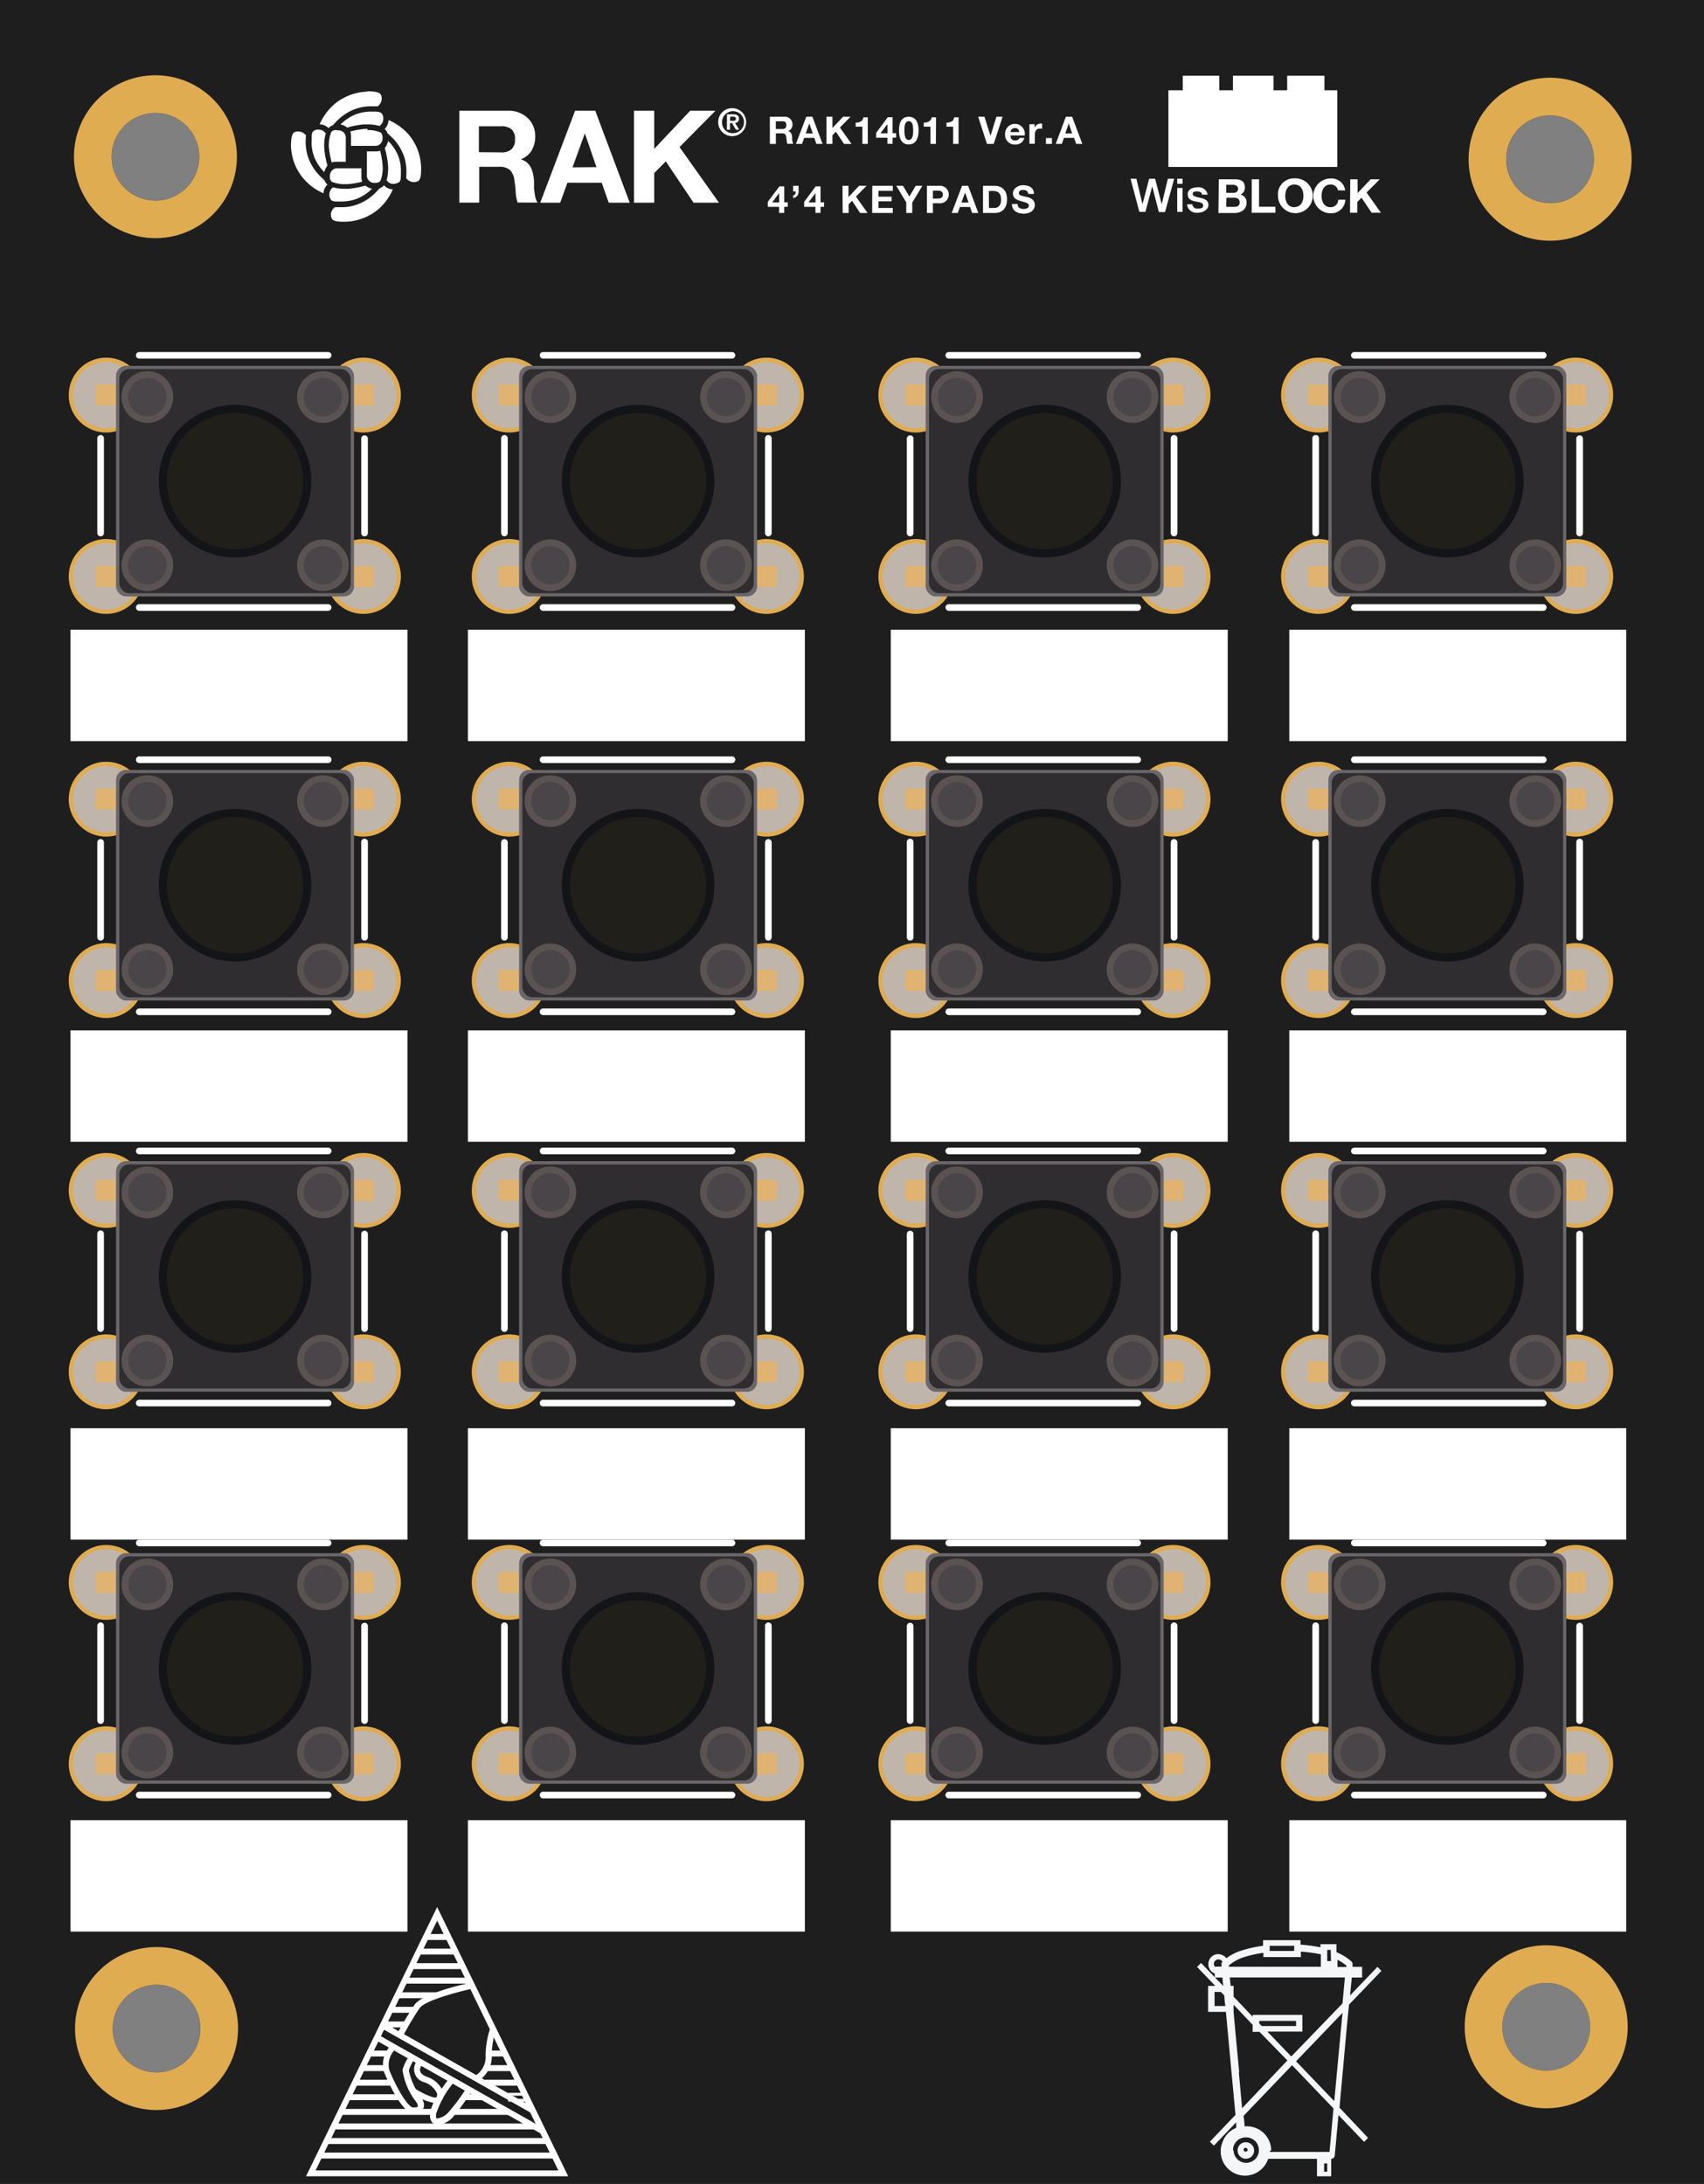 <svg xmlns="http://www.w3.org/2000/svg" viewBox="0 0 427.53 548.07"><rect x="0" y="0" width="427.53" height="548.07" fill="#808080" stroke="none"/><defs><style>.cls-1{fill:#1e1e1e;}.cls-2{fill:#e0ac52;}.cls-3{fill:#f5f6f7;}.cls-4{fill:#fff;}.cls-5{fill:#c0b5ab;}.cls-6{fill:#e0b372;}.cls-7{fill:#6a6669;}.cls-8{fill:#2f2d2f;}.cls-9{fill:#5b5352;}.cls-10{fill:#494548;}.cls-11{fill:#121417;}.cls-12{fill:#211f1a;}</style></defs><g id="Layer_2" data-name="Layer 2"><g id="RAK14011"><path class="cls-1" d="M0,0V548.07H427.53V0ZM39.28,520.09a11,11,0,1,1,11-11A11,11,0,0,1,39.28,520.09ZM39,50.34a11,11,0,1,1,11-11A11,11,0,0,1,39,50.34Zm348.94,469.3a11,11,0,1,1,11-11A11,11,0,0,1,387.94,519.64Zm1-468.68a11,11,0,1,1,11-11A11,11,0,0,1,388.92,51Z"/><path class="cls-2" d="M39.28,488.63a20.45,20.45,0,1,0,20.45,20.45A20.45,20.45,0,0,0,39.28,488.63Zm0,31.46a11,11,0,1,1,11-11A11,11,0,0,1,39.28,520.09Z"/><path class="cls-2" d="M39,18.89A20.44,20.44,0,1,0,59.44,39.33,20.44,20.44,0,0,0,39,18.89Zm0,31.45a11,11,0,1,1,11-11A11,11,0,0,1,39,50.34Z"/><path class="cls-2" d="M387.94,488.19a20.45,20.45,0,1,0,20.45,20.45A20.44,20.44,0,0,0,387.94,488.19Zm0,31.45a11,11,0,1,1,11-11A11,11,0,0,1,387.94,519.64Z"/><path class="cls-2" d="M388.92,19.51A20.45,20.45,0,1,0,409.37,40,20.44,20.44,0,0,0,388.92,19.51Zm0,31.45a11,11,0,1,1,11-11A11,11,0,0,1,388.92,51Z"/><g id="dispose-properly"><g id="Layer_2-2" data-name="Layer 2-2"><g id="Layer_1-2" data-name="Layer 1-2"><path class="cls-3" d="M312.37,537.61a2.08,2.08,0,1,0,2.27,2.39,2.41,2.41,0,0,0,0-.38v-.21a2.11,2.11,0,0,0-2.27-1.8m.19,2.39a.48.48,0,0,1-.07-1h0a.49.49,0,0,1,.4.21.46.46,0,0,1,0,.67.45.45,0,0,1-.28,0"/><path class="cls-3" d="M304.9,498.37h-1.79v6.53h4.47q.72,7.64,1.41,15.29c.34,3.47.65,7,1,10.55l-6.43,6.73,1,1,5.6-5.86V534a6,6,0,0,0-3.4,3.49,6.1,6.1,0,0,0,11.22,4.8,5.38,5.38,0,0,0,.2-.51h12.25v4.38H334v-4.38a.89.89,0,0,0,.88-.79l.94-10.2,6.43,6.73,1-1-7.17-7.58q.38-4.38.79-8.69c.52-5.72,1-11.46,1.6-17.18l8.13-8.47-1-1-6.87,7.17.43-4.49h2.59v-2.68h-2.4v-.6a.8.8,0,0,0-.24-.7,12.85,12.85,0,0,0-3.8-2.39v-2h-4v.79a40,40,0,0,0-5-.67v-1.12h-9.41v1.41a30.24,30.24,0,0,0-6.22,1.46,13.71,13.71,0,0,0-3,1.65,2.44,2.44,0,0,0-1.14-.84,2.41,2.41,0,0,0-3.14,1.27,1.46,1.46,0,0,0-.07.19,2.51,2.51,0,0,0,1.46,3.23v1h1.94c0,.72.12,1.41.19,2.13h0l-2.06-2.13-3.52-3.66-1,1Zm.81-6.63a1.12,1.12,0,0,1,1,.53.91.91,0,0,0-.24.67v.6h-1.67a1.19,1.19,0,0,1-.24-.67,1.12,1.12,0,0,1,1.12-1.13h0m19-2.13h-6.12v-1.29h6.19Zm9.26,2.54H333v-2.8h.88Zm3.85,1.15a.91.91,0,0,1,0,.33h-2.22v-1.82a12,12,0,0,1,2.25,1.49m-2.39,26.82c-.22,2.39-.44,4.79-.67,7.18l-9.58-10,11.66-12.16q-.72,7.51-1.41,15m-3.21,22.78H333V545h-.79Zm-13.28-3.23h0a6.1,6.1,0,0,0-6.1-6.08h-.58A22.5,22.5,0,0,0,312,531l12.18-12.71,10.39,10.84c-.34,3.64-.65,7.18-1,10.91H318.64a2.41,2.41,0,0,0,0-.38m-9.29,0a3.21,3.21,0,0,1,3-3.26h.31a3.16,3.16,0,0,1,3.18,3.14v0a2.81,2.81,0,0,1,0,.41,3.18,3.18,0,0,1-6.34-.41M310.91,520q-.72-7.53-1.41-15.12h0v-1.79l4.78,5.05v1.77H316l7,7.17-11.36,12c-.27-3-.55-6.05-.82-9.05m5.12-12.25v-.62h9.24v1.29h-8.61Zm-7.17-9.4-.22-2.13h28.88c-.19,2.18-.41,4.35-.6,6.53l-12.85,13.31-6-6.25h8.78v-4.19H314.28v.46l-4.78-5.05v-2.68h-.72m-.48-4.79a1.82,1.82,0,0,0,0-.33,12.21,12.21,0,0,1,3.06-1.84,28,28,0,0,1,5.62-1.34v1.07h9.41v-1.38a38.29,38.29,0,0,1,5,.69v3.11H308.25m-1.91,6.34.83.86a24,24,0,0,0,.27,2.66h-2.71v-3.54Z"/></g></g></g><path class="cls-4" d="M109.68,482l30.4,62.69H79.18Zm0-3.41-32.9,67.57h65.78Z"/><rect class="cls-4" x="114.1" y="497.33" width="1.49" height="43.3" transform="translate(-393.35 363.21) rotate(-60.48)"/><rect class="cls-4" x="114.64" y="499.13" width="1.49" height="47.89" transform="translate(-396.64 365.76) rotate(-60.48)"/><path class="cls-4" d="M101,511.07l-1.33-.7a84.3,84.3,0,0,1,4.37-7.3c2-2.83,13-5.33,14.27-5.49l.32,1.46c-4.51,1-12.11,3.12-13.34,4.91a71.74,71.74,0,0,0-4.23,7.12"/><path class="cls-4" d="M119.92,522.27l-.74-1.31a5.53,5.53,0,0,0,2.66-5.07A21.79,21.79,0,0,1,123,509l1.44.48a19.16,19.16,0,0,0-1.06,6.27,7.05,7.05,0,0,1-3.52,6.51"/><path class="cls-4" d="M104,530.24h-.56c-3.12-.4-7.06-10.16-7.09-10.27a6.76,6.76,0,0,1,1.92-6.85l1,1.09a5.35,5.35,0,0,0-1.57,5.34c1.7,4.26,4.58,9.17,5.89,9.33.69,0,1.09,0,1.2-.21s0-.78-.61-1.5a16.84,16.84,0,0,1-3.2-7.73,13.46,13.46,0,0,1,1.78-3.63l1.28.78a12.53,12.53,0,0,0-1.46,3,16.93,16.93,0,0,0,2.85,6.45c1.28,1.6,1,2.67.74,3.15a2.25,2.25,0,0,1-2.13,1"/><path class="cls-4" d="M109.82,533.23a2,2,0,0,1-.91-.22c-.56-.29-1.15-1-1-2.66.4-3.36,4.75-8.67,4.93-8.91l1.15,1a23.5,23.5,0,0,0-4.59,8.13c0,.67,0,1,.16,1.1a4.91,4.91,0,0,0,2.67-1.26,46.87,46.87,0,0,0,4.8-6.4l1.25.8a47.87,47.87,0,0,1-4.9,6.78,6.25,6.25,0,0,1-3.52,1.68"/><path class="cls-4" d="M109.34,527.84a16.56,16.56,0,0,1-6.16-2.48l.8-1.28c2.42,1.49,5.09,2.67,5.6,2.21a1.39,1.39,0,0,0,0-1.06,5.35,5.35,0,0,0-3.12-2.67A3.36,3.36,0,0,1,104.8,517l1.26.8c-.4.64-.83,1.38-.62,2s.7,1,1.63,1.38a6.6,6.6,0,0,1,4.05,3.6,2.67,2.67,0,0,1-.29,2.3,1.51,1.51,0,0,1-1,.69h-.53"/><rect class="cls-4" x="106.83" y="485.36" width="6" height="1.49"/><rect class="cls-4" x="105.04" y="489.02" width="9.25" height="1.49"/><rect class="cls-4" x="103.26" y="492.67" width="12.83" height="1.49"/><rect class="cls-4" x="101.5" y="496.32" width="16.37" height="1.49"/><rect class="cls-4" x="100.01" y="499.98" width="9.71" height="1.49"/><rect class="cls-4" x="97.93" y="503.63" width="6.11" height="1.49"/><rect class="cls-4" x="96.49" y="507.31" width="5.17" height="1.49"/><rect class="cls-4" x="92.59" y="514.61" width="4.85" height="1.49"/><rect class="cls-4" x="122.88" y="514.61" width="3.89" height="1.49"/><rect class="cls-4" x="90.81" y="518.27" width="6.19" height="1.49"/><rect class="cls-4" x="122.22" y="518.27" width="6.19" height="1.49"/><rect class="cls-4" x="89.37" y="521.92" width="8.96" height="1.49"/><rect class="cls-4" x="121.42" y="521.92" width="8.91" height="1.49"/><rect class="cls-4" x="87.23" y="525.57" width="13.15" height="1.49"/><rect class="cls-4" x="116.51" y="525.57" width="4.69" height="1.49"/><path class="cls-4" d="M132.23,527.43h-4.72v-2.21h4.72Zm-4-.72h3.28v-.78h-3.28Z"/><rect class="cls-4" x="85.47" y="529.25" width="23.2" height="1.49"/><rect class="cls-4" x="113.79" y="529.25" width="14.11" height="1.49"/><rect class="cls-4" x="84.27" y="532.91" width="49.65" height="1.49"/><rect class="cls-4" x="81.9" y="536.56" width="55.52" height="1.49"/><rect class="cls-4" x="79.98" y="540.21" width="59.2" height="1.49"/><path class="cls-4" d="M127.53,27.79a7,7,0,0,1,2.79.51,6.16,6.16,0,0,1,2.13,1.38,5.77,5.77,0,0,1,1.36,2,6.34,6.34,0,0,1,.48,2.51,7.07,7.07,0,0,1-.88,3.54A5.33,5.33,0,0,1,130.62,40h0a3.63,3.63,0,0,1,1.56.77,4.35,4.35,0,0,1,1,1.26,5.79,5.79,0,0,1,.55,1.61,12.67,12.67,0,0,1,.26,1.73v1.31a6.33,6.33,0,0,0,.12,1.5,10.39,10.39,0,0,0,.25,1.48,3.32,3.32,0,0,0,.53,1.18h-5a9.32,9.32,0,0,1-.5-2.51,20.62,20.62,0,0,0-.31-2.89A4.56,4.56,0,0,0,128,42.71a4,4,0,0,0-2.76-.86h-5v9h-5V27.79ZM125.7,38.24a3.79,3.79,0,0,0,2.64-.78,3.33,3.33,0,0,0,.88-2.51,3.22,3.22,0,0,0-.88-2.51,3.9,3.9,0,0,0-2.64-.75h-5.55v6.5Z"/><path class="cls-4" d="M149.35,27.79,158,50.87h-5.27l-1.76-5h-8.61l-1.81,5h-5l8.74-23.08Zm.3,14.16-2.91-8.48h0L143.65,42Z"/><polygon class="cls-4" points="164.14 27.79 164.14 37.36 173.16 27.79 179.51 27.79 170.49 36.91 180.39 50.87 174.01 50.87 167.05 40.5 164.14 43.44 164.14 50.87 159.07 50.87 159.07 27.79 164.14 27.79"/><path class="cls-4" d="M92.18,32.64a8.35,8.35,0,0,1,3.21.55h0s.71.33.58,1.66a1.8,1.8,0,0,1-1.85,1.76H88.06V34.1A3.46,3.46,0,0,0,87.89,33a20.47,20.47,0,0,1,3.74-.65h.55"/><path class="cls-4" d="M92.86,28h1.2c.68,0,1.56.13,1.84.65a2.25,2.25,0,0,1,.22,1.61,1.9,1.9,0,0,1-.52,1,3.06,3.06,0,0,1-.36.36,10.72,10.72,0,0,0-3-.41h-.88a22,22,0,0,0-4.25.81,3.88,3.88,0,0,0-1.1-.63l-.55-.18a11.51,11.51,0,0,1,3.79-2.51,11,11,0,0,1,3.59-.7"/><path class="cls-4" d="M92.11,22.9h.47c2.79.15,3.17.52,3.19,2a2.51,2.51,0,0,1-1,1.78H93.13a11.34,11.34,0,0,0-3.28.45,12.26,12.26,0,0,0-4.57,2.51,18.47,18.47,0,0,0-1.76,1.78,2.42,2.42,0,0,0-.86.51l-.22.22a3.88,3.88,0,0,0-1-.68,3.15,3.15,0,0,0-1.25-.27,14.16,14.16,0,0,1,3.64-5A13.54,13.54,0,0,1,92.11,23h0"/><path class="cls-4" d="M95.37,37.81A20.94,20.94,0,0,1,96,41.58a8.66,8.66,0,0,1-.53,3.74h0s-.27.58-1.33.58h-.32A1.85,1.85,0,0,1,92.05,44v0h0V38h2.38a3.73,3.73,0,0,0,1-.18"/><path class="cls-4" d="M97.43,35.4a11.88,11.88,0,0,1,2.51,3.79,10.59,10.59,0,0,1,.63,4.32V44c0,.68,0,1.56-.63,1.83a2.64,2.64,0,0,1-1.06.3,2.53,2.53,0,0,1-.55,0,2.15,2.15,0,0,1-1-.52L97,45.24a11.68,11.68,0,0,0,.35-3.86,21.69,21.69,0,0,0-.81-4.22,3.93,3.93,0,0,0,.63-1.11,2.7,2.7,0,0,0,.18-.57"/><path class="cls-4" d="M97.55,30.15a14.41,14.41,0,0,1,5,3.64,13.34,13.34,0,0,1,3.11,8.72c0,2.78-.53,3.16-2,3.19a2.52,2.52,0,0,1-1.76-1,14.19,14.19,0,0,0-.35-4.9,12.56,12.56,0,0,0-2.51-4.59,24.5,24.5,0,0,0-1.79-1.74,2.61,2.61,0,0,0-.5-.85,1,1,0,0,0-.25-.25,3.17,3.17,0,0,0,.7-1,3.45,3.45,0,0,0,.28-1.23"/><path class="cls-4" d="M90.67,42v2.52a4.05,4.05,0,0,0,.21,1.08,21,21,0,0,1-3.77.62h-.53a8.38,8.38,0,0,1-3.24-.55h0s-.7-.35-.57-1.66a1.86,1.86,0,0,1,1.9-1.78h6"/><path class="cls-4" d="M91.65,46.55a4.43,4.43,0,0,0,1.11.65l.58.18a12,12,0,0,1-3.82,2.51,11.31,11.31,0,0,1-3.59.68H84.72c-.67,0-1.53,0-1.8-.63a2.21,2.21,0,0,1-.23-1.61,2.36,2.36,0,0,1,.5-1l.38-.32a10.75,10.75,0,0,0,3,.37h.88a22.34,22.34,0,0,0,4.21-.8"/><path class="cls-4" d="M96.37,46.52a2.88,2.88,0,0,0,2.19,1,14,14,0,0,1-3.64,5,13.52,13.52,0,0,1-8.24,3.13h-.45c-2.81,0-3.19-.52-3.21-1.95a2.51,2.51,0,0,1,1-1.71h1.58a11.1,11.1,0,0,0,3.29-.43,12.54,12.54,0,0,0,4.6-2.51c.75-.68,1.48-1.48,1.75-1.78a3.87,3.87,0,0,0,.86-.5l.22-.26"/><path class="cls-4" d="M84.62,32.71H85a1.84,1.84,0,0,1,1.76,1.89v6H84.22a4.11,4.11,0,0,0-1,.17A23.86,23.86,0,0,1,82.51,37a9.16,9.16,0,0,1,.56-3.77h0s.25-.6,1.3-.6"/><path class="cls-4" d="M79.83,32.56h.55a2.12,2.12,0,0,1,1,.51l.36.37a11.75,11.75,0,0,0-.38,3.87,22.5,22.5,0,0,0,.8,4.24,4.68,4.68,0,0,0-.63,1.11,3.5,3.5,0,0,0-.17.55,11.72,11.72,0,0,1-2.51-3.79,10,10,0,0,1-.65-4.32v-.48c0-.7,0-1.55.62-1.83a2.35,2.35,0,0,1,1.06-.3"/><path class="cls-4" d="M75,33a2.51,2.51,0,0,1,1.78,1,12.86,12.86,0,0,0,.35,4.9,12.64,12.64,0,0,0,2.51,4.59,22.73,22.73,0,0,0,1.78,1.76,2.47,2.47,0,0,0,.51.85l.22.23a3.83,3.83,0,0,0-.7.95,3.5,3.5,0,0,0-.28,1.23,13.69,13.69,0,0,1-5-3.66A13.23,13.23,0,0,1,73,36.18c.15-2.79.53-3.19,2-3.19h0"/><path class="cls-4" d="M183.8,27.15a3.51,3.51,0,1,1-3.61,3.5A3.48,3.48,0,0,1,183.8,27.15Zm0,6.27a2.76,2.76,0,1,0-2.65-2.77A2.66,2.66,0,0,0,183.8,33.42Zm-1.4-4.74h1.48c1,0,1.54.31,1.54,1.17a1,1,0,0,1-1,1l1.05,1.71h-.82l-1-1.68h-.49v1.68h-.78Zm.78,1.65h.69c.45,0,.77-.07.77-.55s-.45-.49-.81-.49h-.65Z"/><polygon class="cls-4" points="322.95 19 322.95 22.66 319.52 22.66 319.52 19 309.34 19 309.34 22.66 305.91 22.66 305.91 19 296.76 19 296.76 22.66 293.15 22.66 293.15 41.89 335.53 41.89 335.53 22.66 332.3 22.66 332.3 19 322.95 19"/><path class="cls-4" d="M283.65,44.86h1.47l1.53,6.4h0l1.67-6.4h1.5l1.65,6.4h0l1.55-6.4h1.58l-2.29,8.36h-1.55l-1.67-6.45h0l-1.71,6.4h-1.52Z"/><path class="cls-4" d="M295.36,44.86h1.35v1.27h-1.35Zm0,2.31h1.35v6h-1.35Z"/><path class="cls-4" d="M299.15,51.26a1.19,1.19,0,0,0,1.3,1.08h.07c.53,0,1.4,0,1.35-.79s-1-.78-2-1S298,50,298,48.72,299.38,47,300.49,47A2.29,2.29,0,0,1,303,48.85h-1.42c0-.64-.63-.79-1.22-.79s-1.12,0-1.12.61,1,.76,2,1,1.95.58,1.95,1.78-1.45,1.95-2.72,1.95a2.42,2.42,0,0,1-2.66-2.11Z"/><path class="cls-4" d="M305.8,45h4c1.6,0,2.54.51,2.54,2.06a1.8,1.8,0,0,1-1.11,1.75,2,2,0,0,1,1.52,2.11c0,1.7-1.45,2.54-3,2.54h-4.06Zm1.86,3.38h1.85c.66,0,1.12-.3,1.12-1s-.61-1-1.24-1h-1.73Zm0,3.53h2c.71,0,1.37-.23,1.37-1.09s-.54-1.19-1.32-1.19h-2Z"/><path class="cls-4" d="M314.06,45h1.83v6.89H320V53.4h-5.95Z"/><path class="cls-4" d="M324.76,44.76a4.37,4.37,0,1,1-4.11,4.62,1.77,1.77,0,0,1,0-.23,4,4,0,0,1,3.67-4.38Zm0,7.21c1.65,0,2.26-1.42,2.26-2.82s-.61-2.84-2.26-2.84-2.29,1.4-2.29,2.84S323.11,52,324.76,52Z"/><path class="cls-4" d="M335.68,47.76a1.79,1.79,0,0,0-1.83-1.45c-1.65,0-2.26,1.4-2.26,2.84S332.2,52,333.85,52a1.89,1.89,0,0,0,1.91-1.88h1.78a3.54,3.54,0,0,1-3.66,3.41h0a4.37,4.37,0,0,1,0-8.74,3.41,3.41,0,0,1,3.61,3Z"/><path class="cls-4" d="M338.78,45h1.83v3.46L343.89,45h2.29l-3.31,3.31,3.59,5.08h-2.32l-2.54-3.76-1.06,1.06v2.7h-1.83Z"/><path class="cls-4" d="M193.15,29.3h3.68a1.87,1.87,0,0,1,2,1.88,1.67,1.67,0,0,1-1.08,1.71v0c.74.2.95.89,1,1.59a3.58,3.58,0,0,0,.28,1.62h-1.5a8.6,8.6,0,0,1-.24-1.64c-.1-.71-.38-1-1.13-1h-1.5v2.67h-1.5Zm1.5,3.08h1.64c.68,0,1-.29,1-1s-.35-.95-1-.95h-1.64Z"/><path class="cls-4" d="M202.29,29.3h1.54l2.55,6.82h-1.56l-.51-1.52h-2.55l-.54,1.52H199.7Zm-.14,4.18h1.77l-.86-2.5h0Z"/><path class="cls-4" d="M207.36,29.3h1.5v2.82l2.66-2.82h1.87L210.73,32l2.92,4.13h-1.88l-2.05-3.07-.86.87v2.2h-1.5Z"/><path class="cls-4" d="M217.72,36.12h-1.35V31.78h-1.68v-1c.94,0,1.8-.31,1.95-1.33h1.08Z"/><path class="cls-4" d="M222.65,34.57h-2.82V33.33l2.9-3.9h1.21v4h.89v1.12h-.89v1.55h-1.29Zm0-3.44h0l-1.73,2.32h1.75Z"/><path class="cls-4" d="M228,29.3c1.34,0,2.47.84,2.47,3.44s-1.13,3.51-2.47,3.51-2.44-.84-2.44-3.51S226.69,29.3,228,29.3Zm0,5.83c1.11,0,1.11-1.63,1.11-2.39s0-2.33-1.11-2.33-1.08,1.64-1.08,2.33S226.93,35.13,228,35.13Z"/><path class="cls-4" d="M234.81,36.12h-1.36V31.78h-1.68v-1c.95,0,1.81-.31,2-1.33h1.08Z"/><path class="cls-4" d="M240.5,36.12h-1.35V31.78h-1.68v-1c.94,0,1.8-.31,1.95-1.33h1.08Z"/><path class="cls-4" d="M249.32,36.12h-1.69l-2.21-6.82H247l1.52,4.79h0L250,29.3h1.55Z"/><path class="cls-4" d="M253.53,34c0,.87.45,1.25,1.21,1.25a1.14,1.14,0,0,0,1.07-.64H257a2.21,2.21,0,0,1-2.31,1.66,2.41,2.41,0,0,1-2.52-2.6,2.48,2.48,0,1,1,4.92.33Zm2.2-.86c-.12-.69-.42-1-1.08-1a1.06,1.06,0,0,0-1.12,1Z"/><path class="cls-4" d="M258.28,31.18h1.29v.91h0A1.72,1.72,0,0,1,261.16,31a1,1,0,0,1,.3.05v1.26a2.46,2.46,0,0,0-.49-.05c-1,0-1.34.71-1.34,1.59v2.23h-1.35Z"/><path class="cls-4" d="M262.43,34.64h1.5v1.48h-1.5Z"/><path class="cls-4" d="M267.42,29.3H269l2.55,6.82H270l-.51-1.52h-2.55l-.54,1.52h-1.52Zm-.14,4.18H269l-.86-2.5h0Z"/><path class="cls-4" d="M195.47,51.91h-2.83V50.66l2.91-3.89h1.21v4h.89v1.12h-.89v1.54h-1.29Zm0-3.44h0l-1.73,2.32h1.76Z"/><path class="cls-4" d="M199,46.63h1.36V48.1A1.54,1.54,0,0,1,199,49.7v-.63a.89.89,0,0,0,.64-1H199Z"/><path class="cls-4" d="M204.59,51.91h-2.83V50.66l2.9-3.89h1.21v4h.89v1.12h-.89v1.54h-1.28Zm0-3.44h0l-1.73,2.32h1.76Z"/><path class="cls-4" d="M211.38,46.63h1.5v2.83l2.66-2.83h1.88l-2.67,2.7,2.92,4.12h-1.88l-2-3.06-.86.87v2.19h-1.5Z"/><path class="cls-4" d="M218.85,46.63H224v1.26h-3.6v1.47h3.31v1.16h-3.31v1.67H224v1.26h-5.18Z"/><path class="cls-4" d="M227.38,50.8l-2.51-4.17h1.69l1.6,2.7,1.58-2.7h1.68l-2.54,4.21v2.61h-1.5Z"/><path class="cls-4" d="M232.56,46.63h3.08a2.2,2.2,0,1,1,0,4.38h-1.58v2.44h-1.5Zm1.5,3.21h1.17c.69,0,1.32-.15,1.32-1s-.63-1-1.32-1h-1.17Z"/><path class="cls-4" d="M241.37,46.63h1.54l2.55,6.82H243.9l-.51-1.51h-2.55l-.54,1.51h-1.52Zm-.14,4.19H243l-.86-2.51h0Z"/><path class="cls-4" d="M246.63,46.63h2.94c1.77,0,3.1,1.12,3.1,3.38,0,2-1,3.44-3.1,3.44h-2.94Zm1.5,5.56h1.34c.87,0,1.7-.53,1.7-2s-.49-2.26-2-2.26h-1.07Z"/><path class="cls-4" d="M255.3,51.19c0,.91.71,1.26,1.51,1.26.53,0,1.33-.15,1.33-.85s-1-.85-2-1.13-2-.67-2-1.94,1.32-2.06,2.55-2.06c1.43,0,2.73.62,2.73,2.2h-1.45c-.05-.81-.62-1-1.34-1-.48,0-1,.2-1,.77s.33.6,2,1c.5.12,2,.45,2,2,0,1.25-1,2.19-2.83,2.19-1.51,0-2.94-.75-2.91-2.43Z"/><rect class="cls-4" x="17.69" y="158.03" width="84.54" height="27.96"/><rect class="cls-4" x="117.4" y="158.03" width="84.54" height="27.96"/><rect class="cls-4" x="223.49" y="158.03" width="84.54" height="27.96"/><rect class="cls-4" x="323.48" y="158.03" width="84.54" height="27.96"/><rect class="cls-4" x="17.69" y="258.57" width="84.54" height="27.96"/><rect class="cls-4" x="117.4" y="258.57" width="84.54" height="27.96"/><rect class="cls-4" x="223.49" y="258.57" width="84.54" height="27.96"/><rect class="cls-4" x="323.48" y="258.57" width="84.54" height="27.96"/><rect class="cls-4" x="17.69" y="358.42" width="84.54" height="27.96"/><rect class="cls-4" x="117.4" y="358.42" width="84.54" height="27.96"/><rect class="cls-4" x="223.49" y="358.42" width="84.54" height="27.96"/><rect class="cls-4" x="323.48" y="358.42" width="84.54" height="27.96"/><path class="cls-4" d="M91.47,134.59a.83.83,0,0,1-.84-.83V110a.84.84,0,0,1,1.67,0v23.81A.83.83,0,0,1,91.47,134.59Z"/><path class="cls-4" d="M25.25,134.59a.84.84,0,0,1-.84-.83V110a.84.84,0,0,1,.84-.83.83.83,0,0,1,.83.83v23.81A.83.83,0,0,1,25.25,134.59Z"/><path class="cls-4" d="M82.33,153.29H34.94a.84.84,0,0,1-.83-.84.83.83,0,0,1,.83-.83H82.33a.83.83,0,0,1,.84.83A.84.84,0,0,1,82.33,153.29Z"/><path class="cls-4" d="M82.33,90H34.94a.83.83,0,0,1,0-1.66H82.33a.83.83,0,1,1,0,1.66Z"/><path class="cls-4" d="M192.78,134.59a.84.84,0,0,1-.84-.83V110a.84.84,0,0,1,.84-.83.83.83,0,0,1,.83.83v23.81A.83.83,0,0,1,192.78,134.59Z"/><path class="cls-4" d="M126.56,134.59a.83.83,0,0,1-.83-.83V110a.83.83,0,1,1,1.66,0v23.81A.83.83,0,0,1,126.56,134.59Z"/><path class="cls-4" d="M183.65,153.29h-47.4a.84.84,0,0,1-.83-.84.83.83,0,0,1,.83-.83h47.4a.83.83,0,0,1,.83.83A.84.84,0,0,1,183.65,153.29Z"/><path class="cls-4" d="M183.65,90h-47.4a.83.83,0,1,1,0-1.66h47.4a.83.83,0,0,1,0,1.66Z"/><path class="cls-4" d="M294.57,134.59a.83.83,0,0,1-.83-.83V110a.83.83,0,0,1,.83-.83.84.84,0,0,1,.84.83v23.81A.84.84,0,0,1,294.57,134.59Z"/><path class="cls-4" d="M228.35,134.59a.83.83,0,0,1-.83-.83V110a.84.84,0,0,1,1.67,0v23.81A.83.83,0,0,1,228.35,134.59Z"/><path class="cls-4" d="M285.44,153.29H238.05a.84.84,0,0,1-.83-.84.83.83,0,0,1,.83-.83h47.39a.84.84,0,0,1,.84.83A.85.85,0,0,1,285.44,153.29Z"/><path class="cls-4" d="M285.44,90H238.05a.83.83,0,0,1,0-1.66h47.39a.83.83,0,1,1,0,1.66Z"/><path class="cls-4" d="M396.33,134.59a.83.83,0,0,1-.84-.83V110a.84.84,0,0,1,1.67,0v23.81A.83.83,0,0,1,396.33,134.59Z"/><path class="cls-4" d="M330.11,134.59a.84.84,0,0,1-.84-.83V110a.84.84,0,0,1,.84-.83.83.83,0,0,1,.83.83v23.81A.83.83,0,0,1,330.11,134.59Z"/><path class="cls-4" d="M387.19,153.29H339.8a.84.84,0,0,1-.83-.84.83.83,0,0,1,.83-.83h47.39a.83.83,0,0,1,.84.83A.84.84,0,0,1,387.19,153.29Z"/><path class="cls-4" d="M387.19,90H339.8a.83.83,0,1,1,0-1.66h47.39a.83.83,0,1,1,0,1.66Z"/><path class="cls-4" d="M91.47,236.05a.83.83,0,0,1-.84-.83v-23.8a.84.84,0,1,1,1.67,0v23.8A.83.83,0,0,1,91.47,236.05Z"/><path class="cls-4" d="M25.25,236.05a.84.84,0,0,1-.84-.83v-23.8a.84.84,0,0,1,.84-.84.83.83,0,0,1,.83.84v23.8A.83.83,0,0,1,25.25,236.05Z"/><path class="cls-4" d="M82.33,254.75H34.94a.83.83,0,0,1-.83-.83.84.84,0,0,1,.83-.84H82.33a.84.84,0,0,1,.84.84A.83.83,0,0,1,82.33,254.75Z"/><path class="cls-4" d="M82.33,191.49H34.94a.84.84,0,0,1-.83-.84.83.83,0,0,1,.83-.83H82.33a.83.83,0,0,1,.84.83A.84.84,0,0,1,82.33,191.49Z"/><path class="cls-4" d="M192.78,236.05a.84.84,0,0,1-.84-.83v-23.8a.84.84,0,0,1,.84-.84.83.83,0,0,1,.83.84v23.8A.83.83,0,0,1,192.78,236.05Z"/><path class="cls-4" d="M126.56,236.05a.83.83,0,0,1-.83-.83v-23.8a.83.83,0,1,1,1.66,0v23.8A.83.83,0,0,1,126.56,236.05Z"/><path class="cls-4" d="M183.65,254.75h-47.4a.83.83,0,0,1-.83-.83.84.84,0,0,1,.83-.84h47.4a.84.84,0,0,1,.83.84A.83.83,0,0,1,183.65,254.75Z"/><path class="cls-4" d="M183.65,191.49h-47.4a.84.84,0,0,1-.83-.84.83.83,0,0,1,.83-.83h47.4a.83.83,0,0,1,.83.83A.84.84,0,0,1,183.65,191.49Z"/><path class="cls-4" d="M294.57,236.05a.83.83,0,0,1-.83-.83v-23.8a.83.83,0,0,1,.83-.84.84.84,0,0,1,.84.84v23.8A.84.84,0,0,1,294.57,236.05Z"/><path class="cls-4" d="M228.35,236.05a.83.83,0,0,1-.83-.83v-23.8a.84.84,0,1,1,1.67,0v23.8A.83.83,0,0,1,228.35,236.05Z"/><path class="cls-4" d="M285.44,254.75H238.05a.83.83,0,0,1-.83-.83.84.84,0,0,1,.83-.84h47.39a.85.85,0,0,1,.84.84A.84.84,0,0,1,285.44,254.75Z"/><path class="cls-4" d="M285.44,191.49H238.05a.84.84,0,0,1-.83-.84.83.83,0,0,1,.83-.83h47.39a.84.84,0,0,1,.84.83A.85.85,0,0,1,285.44,191.49Z"/><path class="cls-4" d="M396.33,236.05a.83.83,0,0,1-.84-.83v-23.8a.84.84,0,1,1,1.67,0v23.8A.83.83,0,0,1,396.33,236.05Z"/><path class="cls-4" d="M330.11,236.05a.84.84,0,0,1-.84-.83v-23.8a.84.84,0,0,1,.84-.84.83.83,0,0,1,.83.84v23.8A.83.83,0,0,1,330.11,236.05Z"/><path class="cls-4" d="M387.19,254.75H339.8a.83.83,0,0,1-.83-.83.84.84,0,0,1,.83-.84h47.39a.84.84,0,0,1,.84.84A.83.83,0,0,1,387.19,254.75Z"/><path class="cls-4" d="M387.19,191.49H339.8a.84.84,0,0,1-.83-.84.83.83,0,0,1,.83-.83h47.39a.83.83,0,0,1,.84.83A.84.84,0,0,1,387.19,191.49Z"/><path class="cls-4" d="M91.47,334.25a.83.83,0,0,1-.84-.84v-23.8a.84.84,0,0,1,1.67,0v23.8A.83.83,0,0,1,91.47,334.25Z"/><path class="cls-4" d="M25.25,334.25a.84.84,0,0,1-.84-.84v-23.8a.84.84,0,0,1,.84-.83.83.83,0,0,1,.83.83v23.8A.83.83,0,0,1,25.25,334.25Z"/><path class="cls-4" d="M82.33,352.94H34.94a.83.83,0,0,1,0-1.66H82.33a.83.83,0,1,1,0,1.66Z"/><path class="cls-4" d="M82.33,289.68H34.94a.83.83,0,0,1-.83-.83.84.84,0,0,1,.83-.84H82.33a.84.84,0,0,1,.84.84A.83.83,0,0,1,82.33,289.68Z"/><path class="cls-4" d="M192.78,334.25a.84.84,0,0,1-.84-.84v-23.8a.84.84,0,0,1,.84-.83.83.83,0,0,1,.83.83v23.8A.83.83,0,0,1,192.78,334.25Z"/><path class="cls-4" d="M126.56,334.25a.83.83,0,0,1-.83-.84v-23.8a.83.83,0,0,1,1.66,0v23.8A.83.83,0,0,1,126.56,334.25Z"/><path class="cls-4" d="M183.65,352.94h-47.4a.83.83,0,1,1,0-1.66h47.4a.83.83,0,1,1,0,1.66Z"/><path class="cls-4" d="M183.65,289.68h-47.4a.83.83,0,0,1-.83-.83.84.84,0,0,1,.83-.84h47.4a.84.84,0,0,1,.83.84A.83.83,0,0,1,183.65,289.68Z"/><path class="cls-4" d="M294.57,334.25a.83.83,0,0,1-.83-.84v-23.8a.83.83,0,0,1,.83-.83.84.84,0,0,1,.84.83v23.8A.84.84,0,0,1,294.57,334.25Z"/><path class="cls-4" d="M228.35,334.25a.83.83,0,0,1-.83-.84v-23.8a.84.84,0,0,1,1.67,0v23.8A.83.83,0,0,1,228.35,334.25Z"/><path class="cls-4" d="M285.44,352.94H238.05a.83.83,0,0,1,0-1.66h47.39a.83.83,0,1,1,0,1.66Z"/><path class="cls-4" d="M285.44,289.68H238.05a.83.83,0,0,1-.83-.83.84.84,0,0,1,.83-.84h47.39a.85.85,0,0,1,.84.84A.84.84,0,0,1,285.44,289.68Z"/><path class="cls-4" d="M396.33,334.25a.83.83,0,0,1-.84-.84v-23.8a.84.84,0,0,1,1.67,0v23.8A.83.83,0,0,1,396.33,334.25Z"/><path class="cls-4" d="M330.11,334.25a.84.84,0,0,1-.84-.84v-23.8a.84.84,0,0,1,.84-.83.83.83,0,0,1,.83.83v23.8A.83.83,0,0,1,330.11,334.25Z"/><path class="cls-4" d="M387.19,352.94H339.8a.83.83,0,0,1,0-1.66h47.39a.83.83,0,1,1,0,1.66Z"/><path class="cls-4" d="M387.19,289.68H339.8a.83.83,0,0,1-.83-.83.84.84,0,0,1,.83-.84h47.39a.84.84,0,0,1,.84.84A.83.83,0,0,1,387.19,289.68Z"/><rect class="cls-4" x="17.69" y="456.79" width="84.54" height="27.96"/><rect class="cls-4" x="117.4" y="456.79" width="84.54" height="27.96"/><rect class="cls-4" x="223.49" y="456.79" width="84.54" height="27.96"/><rect class="cls-4" x="323.48" y="456.79" width="84.54" height="27.96"/><path class="cls-4" d="M91.47,432.62a.83.83,0,0,1-.84-.83V408a.84.84,0,0,1,1.67,0v23.81A.83.83,0,0,1,91.47,432.62Z"/><path class="cls-4" d="M25.25,432.62a.84.84,0,0,1-.84-.83V408a.84.84,0,0,1,.84-.83.83.83,0,0,1,.83.83v23.81A.83.83,0,0,1,25.25,432.62Z"/><path class="cls-4" d="M82.33,451.32H34.94a.84.84,0,0,1-.83-.84.83.83,0,0,1,.83-.83H82.33a.83.83,0,0,1,.84.83A.84.84,0,0,1,82.33,451.32Z"/><path class="cls-4" d="M82.33,388.05H34.94a.83.83,0,0,1,0-1.66H82.33a.83.83,0,1,1,0,1.66Z"/><path class="cls-4" d="M192.78,432.62a.84.84,0,0,1-.84-.83V408a.84.84,0,0,1,.84-.83.83.83,0,0,1,.83.83v23.81A.83.83,0,0,1,192.78,432.62Z"/><path class="cls-4" d="M126.56,432.62a.83.83,0,0,1-.83-.83V408a.83.83,0,1,1,1.66,0v23.81A.83.83,0,0,1,126.56,432.62Z"/><path class="cls-4" d="M183.65,451.32h-47.4a.84.84,0,0,1-.83-.84.83.83,0,0,1,.83-.83h47.4a.83.83,0,0,1,.83.83A.84.84,0,0,1,183.65,451.32Z"/><path class="cls-4" d="M183.65,388.05h-47.4a.83.83,0,0,1,0-1.66h47.4a.83.83,0,1,1,0,1.66Z"/><path class="cls-4" d="M294.57,432.62a.83.83,0,0,1-.83-.83V408a.83.83,0,0,1,.83-.83.84.84,0,0,1,.84.83v23.81A.84.84,0,0,1,294.57,432.62Z"/><path class="cls-4" d="M228.35,432.62a.83.83,0,0,1-.83-.83V408a.84.84,0,0,1,1.67,0v23.81A.83.83,0,0,1,228.35,432.62Z"/><path class="cls-4" d="M285.44,451.32H238.05a.84.84,0,0,1-.83-.84.83.83,0,0,1,.83-.83h47.39a.84.84,0,0,1,.84.83A.85.85,0,0,1,285.44,451.32Z"/><path class="cls-4" d="M285.44,388.05H238.05a.83.83,0,0,1,0-1.66h47.39a.83.83,0,1,1,0,1.66Z"/><path class="cls-4" d="M396.33,432.62a.83.83,0,0,1-.84-.83V408a.84.84,0,0,1,1.67,0v23.81A.83.83,0,0,1,396.33,432.62Z"/><path class="cls-4" d="M330.11,432.62a.84.84,0,0,1-.84-.83V408a.84.84,0,0,1,.84-.83.83.83,0,0,1,.83.83v23.81A.83.83,0,0,1,330.11,432.62Z"/><path class="cls-4" d="M387.19,451.32H339.8a.84.84,0,0,1-.83-.84.83.83,0,0,1,.83-.83h47.39a.83.83,0,0,1,.84.83A.84.84,0,0,1,387.19,451.32Z"/><path class="cls-4" d="M387.19,388.05H339.8a.83.83,0,0,1,0-1.66h47.39a.83.83,0,1,1,0,1.66Z"/><circle class="cls-2" cx="26.64" cy="99.15" r="9.4"/><circle class="cls-5" cx="26.64" cy="99.15" r="8.33"/><rect class="cls-6" x="23.97" y="96.48" width="5.3" height="5.3" rx="0.61"/><circle class="cls-2" cx="26.64" cy="144.67" r="9.4"/><circle class="cls-5" cx="26.64" cy="144.67" r="8.33"/><rect class="cls-6" x="23.97" y="142.01" width="5.3" height="5.3" rx="0.61"/><circle class="cls-2" cx="91.18" cy="99.15" r="9.4"/><circle class="cls-5" cx="91.18" cy="99.15" r="8.33"/><rect class="cls-6" x="88.51" y="96.48" width="5.3" height="5.3" rx="0.61"/><circle class="cls-2" cx="91.18" cy="144.67" r="9.4"/><circle class="cls-5" cx="91.18" cy="144.67" r="8.33"/><rect class="cls-6" x="88.51" y="142.01" width="5.3" height="5.3" rx="0.61"/><rect class="cls-7" x="29.11" y="91.81" width="59.71" height="57.87" rx="2.49"/><rect class="cls-8" x="29.94" y="92.61" width="58.06" height="56.26" rx="2.49"/><circle class="cls-9" cx="36.97" cy="99.64" r="6.49"/><circle class="cls-10" cx="36.97" cy="99.64" r="4.81"/><circle class="cls-9" cx="81.03" cy="99.64" r="6.49"/><circle class="cls-10" cx="81.03" cy="99.64" r="4.81"/><circle class="cls-9" cx="81.03" cy="141.85" r="6.49"/><circle class="cls-10" cx="81.03" cy="141.85" r="4.81"/><circle class="cls-9" cx="36.97" cy="141.85" r="6.49"/><circle class="cls-10" cx="36.97" cy="141.85" r="4.81"/><circle class="cls-11" cx="58.97" cy="120.75" r="19.14"/><circle class="cls-12" cx="58.97" cy="120.75" r="17.1"/><circle class="cls-2" cx="127.76" cy="99.15" r="9.4"/><circle class="cls-5" cx="127.76" cy="99.15" r="8.33"/><rect class="cls-6" x="125.09" y="96.48" width="5.3" height="5.3" rx="0.61"/><circle class="cls-2" cx="127.76" cy="144.67" r="9.4"/><circle class="cls-5" cx="127.76" cy="144.67" r="8.33"/><rect class="cls-6" x="125.09" y="142.01" width="5.3" height="5.3" rx="0.61"/><circle class="cls-2" cx="192.3" cy="99.15" r="9.4"/><circle class="cls-5" cx="192.3" cy="99.15" r="8.33"/><rect class="cls-6" x="189.64" y="96.48" width="5.3" height="5.3" rx="0.61"/><circle class="cls-2" cx="192.3" cy="144.67" r="9.4"/><circle class="cls-5" cx="192.3" cy="144.67" r="8.33"/><rect class="cls-6" x="189.64" y="142.01" width="5.3" height="5.3" rx="0.61"/><rect class="cls-7" x="130.24" y="91.81" width="59.71" height="57.87" rx="2.49"/><rect class="cls-8" x="131.06" y="92.61" width="58.06" height="56.26" rx="2.49"/><circle class="cls-9" cx="138.09" cy="99.64" r="6.49"/><circle class="cls-10" cx="138.09" cy="99.64" r="4.81"/><circle class="cls-9" cx="182.15" cy="99.64" r="6.49"/><circle class="cls-10" cx="182.15" cy="99.64" r="4.81"/><circle class="cls-9" cx="182.15" cy="141.85" r="6.49"/><circle class="cls-10" cx="182.15" cy="141.85" r="4.81"/><circle class="cls-9" cx="138.09" cy="141.85" r="6.49"/><circle class="cls-10" cx="138.09" cy="141.85" r="4.81"/><circle class="cls-11" cx="160.09" cy="120.75" r="19.14"/><circle class="cls-12" cx="160.09" cy="120.75" r="17.1"/><circle class="cls-2" cx="229.78" cy="99.15" r="9.4"/><circle class="cls-5" cx="229.78" cy="99.15" r="8.33"/><rect class="cls-6" x="227.11" y="96.48" width="5.3" height="5.3" rx="0.61"/><circle class="cls-2" cx="229.78" cy="144.67" r="9.4"/><circle class="cls-5" cx="229.78" cy="144.67" r="8.33"/><rect class="cls-6" x="227.11" y="142.01" width="5.3" height="5.3" rx="0.61"/><circle class="cls-2" cx="294.32" cy="99.15" r="9.4"/><circle class="cls-5" cx="294.32" cy="99.15" r="8.33"/><rect class="cls-6" x="291.65" y="96.48" width="5.3" height="5.3" rx="0.61"/><circle class="cls-2" cx="294.32" cy="144.67" r="9.4"/><circle class="cls-5" cx="294.32" cy="144.67" r="8.33"/><rect class="cls-6" x="291.65" y="142.01" width="5.3" height="5.3" rx="0.61"/><rect class="cls-7" x="232.25" y="91.81" width="59.71" height="57.87" rx="2.49"/><rect class="cls-8" x="233.08" y="92.61" width="58.06" height="56.26" rx="2.49"/><circle class="cls-9" cx="240.11" cy="99.64" r="6.49"/><circle class="cls-10" cx="240.11" cy="99.64" r="4.81"/><circle class="cls-9" cx="284.16" cy="99.64" r="6.49"/><circle class="cls-10" cx="284.16" cy="99.64" r="4.81"/><circle class="cls-9" cx="284.16" cy="141.85" r="6.49"/><circle class="cls-10" cx="284.16" cy="141.85" r="4.81"/><circle class="cls-9" cx="240.11" cy="141.85" r="6.49"/><circle class="cls-10" cx="240.11" cy="141.85" r="4.81"/><circle class="cls-11" cx="262.11" cy="120.75" r="19.14"/><circle class="cls-12" cx="262.11" cy="120.75" r="17.1"/><circle class="cls-2" cx="330.81" cy="99.15" r="9.4"/><circle class="cls-5" cx="330.81" cy="99.15" r="8.33"/><rect class="cls-6" x="328.14" y="96.48" width="5.3" height="5.3" rx="0.61"/><circle class="cls-2" cx="330.81" cy="144.67" r="9.4"/><circle class="cls-5" cx="330.81" cy="144.67" r="8.33"/><rect class="cls-6" x="328.14" y="142.01" width="5.3" height="5.3" rx="0.61"/><circle class="cls-2" cx="395.35" cy="99.15" r="9.4"/><circle class="cls-5" cx="395.35" cy="99.15" r="8.33"/><rect class="cls-6" x="392.68" y="96.48" width="5.3" height="5.3" rx="0.61"/><circle class="cls-2" cx="395.35" cy="144.67" r="9.4"/><circle class="cls-5" cx="395.35" cy="144.67" r="8.33"/><rect class="cls-6" x="392.68" y="142.01" width="5.3" height="5.3" rx="0.61"/><rect class="cls-7" x="333.28" y="91.81" width="59.71" height="57.87" rx="2.49"/><rect class="cls-8" x="334.11" y="92.61" width="58.06" height="56.26" rx="2.49"/><circle class="cls-9" cx="341.14" cy="99.64" r="6.49"/><circle class="cls-10" cx="341.14" cy="99.64" r="4.81"/><circle class="cls-9" cx="385.2" cy="99.64" r="6.49"/><circle class="cls-10" cx="385.2" cy="99.64" r="4.81"/><circle class="cls-9" cx="385.2" cy="141.85" r="6.49"/><circle class="cls-10" cx="385.2" cy="141.85" r="4.81"/><circle class="cls-9" cx="341.14" cy="141.85" r="6.49"/><circle class="cls-10" cx="341.14" cy="141.85" r="4.81"/><circle class="cls-11" cx="363.14" cy="120.75" r="19.14"/><circle class="cls-12" cx="363.14" cy="120.75" r="17.1"/><circle class="cls-2" cx="26.64" cy="200.56" r="9.4"/><circle class="cls-5" cx="26.64" cy="200.56" r="8.33"/><rect class="cls-6" x="23.97" y="197.89" width="5.3" height="5.3" rx="0.61"/><circle class="cls-2" cx="26.64" cy="246.08" r="9.4"/><circle class="cls-5" cx="26.64" cy="246.08" r="8.33"/><rect class="cls-6" x="23.97" y="243.41" width="5.3" height="5.3" rx="0.61"/><circle class="cls-2" cx="91.18" cy="200.56" r="9.4"/><circle class="cls-5" cx="91.18" cy="200.56" r="8.33"/><rect class="cls-6" x="88.51" y="197.89" width="5.3" height="5.3" rx="0.61"/><circle class="cls-2" cx="91.18" cy="246.08" r="9.4"/><circle class="cls-5" cx="91.18" cy="246.08" r="8.33"/><rect class="cls-6" x="88.51" y="243.41" width="5.3" height="5.3" rx="0.61"/><rect class="cls-7" x="29.11" y="193.22" width="59.71" height="57.87" rx="2.49"/><rect class="cls-8" x="29.94" y="194.02" width="58.06" height="56.26" rx="2.49"/><circle class="cls-9" cx="36.97" cy="201.05" r="6.49"/><circle class="cls-10" cx="36.97" cy="201.05" r="4.81"/><circle class="cls-9" cx="81.03" cy="201.05" r="6.49"/><circle class="cls-10" cx="81.03" cy="201.05" r="4.81"/><circle class="cls-9" cx="81.03" cy="243.26" r="6.49"/><circle class="cls-10" cx="81.03" cy="243.26" r="4.81"/><circle class="cls-9" cx="36.97" cy="243.26" r="6.49"/><circle class="cls-10" cx="36.97" cy="243.26" r="4.81"/><circle class="cls-11" cx="58.97" cy="222.15" r="19.14"/><circle class="cls-12" cx="58.97" cy="222.15" r="17.1"/><circle class="cls-2" cx="127.76" cy="200.56" r="9.4"/><circle class="cls-5" cx="127.76" cy="200.56" r="8.33"/><rect class="cls-6" x="125.09" y="197.89" width="5.3" height="5.3" rx="0.61"/><circle class="cls-2" cx="127.76" cy="246.08" r="9.4"/><circle class="cls-5" cx="127.76" cy="246.08" r="8.33"/><rect class="cls-6" x="125.09" y="243.41" width="5.3" height="5.3" rx="0.61"/><circle class="cls-2" cx="192.3" cy="200.56" r="9.4"/><circle class="cls-5" cx="192.3" cy="200.56" r="8.33"/><rect class="cls-6" x="189.64" y="197.89" width="5.3" height="5.3" rx="0.61"/><circle class="cls-2" cx="192.3" cy="246.08" r="9.4"/><circle class="cls-5" cx="192.3" cy="246.08" r="8.33"/><rect class="cls-6" x="189.64" y="243.41" width="5.3" height="5.3" rx="0.61"/><rect class="cls-7" x="130.24" y="193.22" width="59.71" height="57.87" rx="2.49"/><rect class="cls-8" x="131.06" y="194.02" width="58.06" height="56.26" rx="2.49"/><circle class="cls-9" cx="138.09" cy="201.05" r="6.49"/><circle class="cls-10" cx="138.09" cy="201.05" r="4.81"/><circle class="cls-9" cx="182.15" cy="201.05" r="6.49"/><circle class="cls-10" cx="182.15" cy="201.05" r="4.81"/><circle class="cls-9" cx="182.15" cy="243.26" r="6.49"/><circle class="cls-10" cx="182.15" cy="243.26" r="4.81"/><circle class="cls-9" cx="138.09" cy="243.26" r="6.49"/><circle class="cls-10" cx="138.09" cy="243.26" r="4.81"/><circle class="cls-11" cx="160.09" cy="222.15" r="19.14"/><circle class="cls-12" cx="160.09" cy="222.15" r="17.1"/><circle class="cls-2" cx="229.78" cy="200.56" r="9.4"/><circle class="cls-5" cx="229.78" cy="200.56" r="8.33"/><rect class="cls-6" x="227.11" y="197.89" width="5.3" height="5.3" rx="0.61"/><circle class="cls-2" cx="229.78" cy="246.08" r="9.4"/><circle class="cls-5" cx="229.78" cy="246.08" r="8.33"/><rect class="cls-6" x="227.11" y="243.41" width="5.3" height="5.3" rx="0.61"/><circle class="cls-2" cx="294.32" cy="200.56" r="9.4"/><circle class="cls-5" cx="294.32" cy="200.56" r="8.33"/><rect class="cls-6" x="291.65" y="197.89" width="5.3" height="5.3" rx="0.61"/><circle class="cls-2" cx="294.32" cy="246.08" r="9.4"/><circle class="cls-5" cx="294.32" cy="246.08" r="8.33"/><rect class="cls-6" x="291.65" y="243.41" width="5.3" height="5.3" rx="0.61"/><rect class="cls-7" x="232.25" y="193.22" width="59.71" height="57.87" rx="2.49"/><rect class="cls-8" x="233.08" y="194.02" width="58.06" height="56.26" rx="2.49"/><circle class="cls-9" cx="240.11" cy="201.05" r="6.49"/><circle class="cls-10" cx="240.11" cy="201.05" r="4.81"/><circle class="cls-9" cx="284.16" cy="201.05" r="6.49"/><circle class="cls-10" cx="284.16" cy="201.05" r="4.81"/><circle class="cls-9" cx="284.16" cy="243.26" r="6.49"/><circle class="cls-10" cx="284.16" cy="243.26" r="4.81"/><circle class="cls-9" cx="240.11" cy="243.26" r="6.49"/><circle class="cls-10" cx="240.11" cy="243.26" r="4.81"/><circle class="cls-11" cx="262.11" cy="222.15" r="19.14"/><circle class="cls-12" cx="262.11" cy="222.15" r="17.1"/><circle class="cls-2" cx="330.81" cy="200.56" r="9.4"/><circle class="cls-5" cx="330.81" cy="200.56" r="8.33"/><rect class="cls-6" x="328.14" y="197.89" width="5.3" height="5.3" rx="0.61"/><circle class="cls-2" cx="330.81" cy="246.08" r="9.4"/><circle class="cls-5" cx="330.81" cy="246.08" r="8.33"/><rect class="cls-6" x="328.14" y="243.41" width="5.3" height="5.3" rx="0.61"/><circle class="cls-2" cx="395.35" cy="200.56" r="9.4"/><circle class="cls-5" cx="395.35" cy="200.56" r="8.33"/><rect class="cls-6" x="392.68" y="197.89" width="5.3" height="5.3" rx="0.61"/><circle class="cls-2" cx="395.35" cy="246.08" r="9.4"/><circle class="cls-5" cx="395.35" cy="246.08" r="8.33"/><rect class="cls-6" x="392.68" y="243.41" width="5.3" height="5.3" rx="0.61"/><rect class="cls-7" x="333.28" y="193.22" width="59.71" height="57.87" rx="2.49"/><rect class="cls-8" x="334.11" y="194.02" width="58.06" height="56.26" rx="2.49"/><circle class="cls-9" cx="341.14" cy="201.05" r="6.49"/><circle class="cls-10" cx="341.14" cy="201.05" r="4.81"/><circle class="cls-9" cx="385.2" cy="201.05" r="6.49"/><circle class="cls-10" cx="385.2" cy="201.05" r="4.81"/><circle class="cls-9" cx="385.2" cy="243.26" r="6.49"/><circle class="cls-10" cx="385.2" cy="243.26" r="4.81"/><circle class="cls-9" cx="341.14" cy="243.26" r="6.49"/><circle class="cls-10" cx="341.14" cy="243.26" r="4.81"/><circle class="cls-11" cx="363.14" cy="222.15" r="19.14"/><circle class="cls-12" cx="363.14" cy="222.15" r="17.1"/><circle class="cls-2" cx="26.64" cy="298.75" r="9.4"/><circle class="cls-5" cx="26.64" cy="298.75" r="8.33"/><rect class="cls-6" x="23.97" y="296.08" width="5.3" height="5.3" rx="0.61"/><circle class="cls-2" cx="26.64" cy="344.27" r="9.4"/><circle class="cls-5" cx="26.64" cy="344.27" r="8.33"/><rect class="cls-6" x="23.97" y="341.6" width="5.3" height="5.3" rx="0.61"/><circle class="cls-2" cx="91.18" cy="298.75" r="9.4"/><circle class="cls-5" cx="91.18" cy="298.75" r="8.33"/><rect class="cls-6" x="88.51" y="296.08" width="5.3" height="5.3" rx="0.61"/><circle class="cls-2" cx="91.18" cy="344.27" r="9.4"/><circle class="cls-5" cx="91.18" cy="344.27" r="8.33"/><rect class="cls-6" x="88.51" y="341.6" width="5.3" height="5.3" rx="0.61"/><rect class="cls-7" x="29.11" y="291.41" width="59.71" height="57.87" rx="2.49"/><rect class="cls-8" x="29.94" y="292.21" width="58.06" height="56.26" rx="2.49"/><circle class="cls-9" cx="36.97" cy="299.24" r="6.49"/><circle class="cls-10" cx="36.97" cy="299.24" r="4.81"/><circle class="cls-9" cx="81.03" cy="299.24" r="6.49"/><circle class="cls-10" cx="81.03" cy="299.24" r="4.81"/><circle class="cls-9" cx="81.03" cy="341.45" r="6.49"/><circle class="cls-10" cx="81.03" cy="341.45" r="4.81"/><circle class="cls-9" cx="36.97" cy="341.45" r="6.49"/><circle class="cls-10" cx="36.97" cy="341.45" r="4.81"/><circle class="cls-11" cx="58.97" cy="320.34" r="19.14"/><circle class="cls-12" cx="58.97" cy="320.34" r="17.1"/><circle class="cls-2" cx="127.76" cy="298.75" r="9.4"/><circle class="cls-5" cx="127.76" cy="298.75" r="8.33"/><rect class="cls-6" x="125.09" y="296.08" width="5.3" height="5.3" rx="0.61"/><circle class="cls-2" cx="127.76" cy="344.27" r="9.4"/><circle class="cls-5" cx="127.76" cy="344.27" r="8.33"/><rect class="cls-6" x="125.09" y="341.6" width="5.3" height="5.3" rx="0.61"/><circle class="cls-2" cx="192.3" cy="298.75" r="9.4"/><circle class="cls-5" cx="192.3" cy="298.75" r="8.33"/><rect class="cls-6" x="189.64" y="296.08" width="5.3" height="5.3" rx="0.61"/><circle class="cls-2" cx="192.3" cy="344.27" r="9.4"/><circle class="cls-5" cx="192.3" cy="344.27" r="8.33"/><rect class="cls-6" x="189.64" y="341.6" width="5.3" height="5.3" rx="0.61"/><rect class="cls-7" x="130.24" y="291.41" width="59.71" height="57.87" rx="2.49"/><rect class="cls-8" x="131.06" y="292.21" width="58.06" height="56.26" rx="2.49"/><circle class="cls-9" cx="138.09" cy="299.24" r="6.49"/><circle class="cls-10" cx="138.09" cy="299.24" r="4.81"/><circle class="cls-9" cx="182.15" cy="299.24" r="6.49"/><circle class="cls-10" cx="182.15" cy="299.24" r="4.81"/><circle class="cls-9" cx="182.15" cy="341.45" r="6.49"/><circle class="cls-10" cx="182.15" cy="341.45" r="4.81"/><circle class="cls-9" cx="138.09" cy="341.45" r="6.49"/><circle class="cls-10" cx="138.09" cy="341.45" r="4.81"/><circle class="cls-11" cx="160.09" cy="320.34" r="19.14"/><circle class="cls-12" cx="160.09" cy="320.34" r="17.1"/><circle class="cls-2" cx="229.78" cy="298.75" r="9.4"/><circle class="cls-5" cx="229.78" cy="298.75" r="8.33"/><rect class="cls-6" x="227.11" y="296.08" width="5.3" height="5.3" rx="0.61"/><circle class="cls-2" cx="229.78" cy="344.27" r="9.4"/><circle class="cls-5" cx="229.78" cy="344.27" r="8.33"/><rect class="cls-6" x="227.11" y="341.6" width="5.3" height="5.3" rx="0.61"/><circle class="cls-2" cx="294.32" cy="298.75" r="9.4"/><circle class="cls-5" cx="294.32" cy="298.75" r="8.33"/><rect class="cls-6" x="291.65" y="296.08" width="5.3" height="5.3" rx="0.61"/><circle class="cls-2" cx="294.32" cy="344.27" r="9.4"/><circle class="cls-5" cx="294.32" cy="344.27" r="8.33"/><rect class="cls-6" x="291.65" y="341.6" width="5.3" height="5.3" rx="0.61"/><rect class="cls-7" x="232.25" y="291.41" width="59.71" height="57.87" rx="2.49"/><rect class="cls-8" x="233.08" y="292.21" width="58.06" height="56.26" rx="2.49"/><circle class="cls-9" cx="240.11" cy="299.24" r="6.49"/><circle class="cls-10" cx="240.11" cy="299.24" r="4.81"/><circle class="cls-9" cx="284.16" cy="299.24" r="6.49"/><circle class="cls-10" cx="284.16" cy="299.24" r="4.81"/><circle class="cls-9" cx="284.16" cy="341.45" r="6.49"/><circle class="cls-10" cx="284.16" cy="341.45" r="4.81"/><circle class="cls-9" cx="240.11" cy="341.45" r="6.49"/><circle class="cls-10" cx="240.11" cy="341.45" r="4.81"/><circle class="cls-11" cx="262.11" cy="320.34" r="19.14"/><circle class="cls-12" cx="262.11" cy="320.34" r="17.1"/><circle class="cls-2" cx="330.81" cy="298.75" r="9.4"/><circle class="cls-5" cx="330.81" cy="298.75" r="8.33"/><rect class="cls-6" x="328.14" y="296.08" width="5.3" height="5.3" rx="0.61"/><circle class="cls-2" cx="330.81" cy="344.27" r="9.4"/><circle class="cls-5" cx="330.81" cy="344.27" r="8.33"/><rect class="cls-6" x="328.14" y="341.6" width="5.3" height="5.3" rx="0.61"/><circle class="cls-2" cx="395.35" cy="298.75" r="9.4"/><circle class="cls-5" cx="395.35" cy="298.75" r="8.33"/><rect class="cls-6" x="392.68" y="296.08" width="5.3" height="5.3" rx="0.61"/><circle class="cls-2" cx="395.35" cy="344.27" r="9.4"/><circle class="cls-5" cx="395.35" cy="344.27" r="8.33"/><rect class="cls-6" x="392.68" y="341.6" width="5.3" height="5.3" rx="0.61"/><rect class="cls-7" x="333.28" y="291.41" width="59.71" height="57.87" rx="2.49"/><rect class="cls-8" x="334.11" y="292.21" width="58.06" height="56.26" rx="2.49"/><circle class="cls-9" cx="341.14" cy="299.24" r="6.49"/><circle class="cls-10" cx="341.14" cy="299.24" r="4.81"/><circle class="cls-9" cx="385.2" cy="299.24" r="6.49"/><circle class="cls-10" cx="385.2" cy="299.24" r="4.81"/><circle class="cls-9" cx="385.2" cy="341.45" r="6.49"/><circle class="cls-10" cx="385.2" cy="341.45" r="4.81"/><circle class="cls-9" cx="341.14" cy="341.45" r="6.49"/><circle class="cls-10" cx="341.14" cy="341.45" r="4.81"/><circle class="cls-11" cx="363.14" cy="320.34" r="19.14"/><circle class="cls-12" cx="363.14" cy="320.34" r="17.1"/><circle class="cls-2" cx="26.64" cy="397.12" r="9.4"/><circle class="cls-5" cx="26.64" cy="397.12" r="8.33"/><rect class="cls-6" x="23.97" y="394.45" width="5.3" height="5.3" rx="0.61"/><circle class="cls-2" cx="26.64" cy="442.64" r="9.4"/><circle class="cls-5" cx="26.64" cy="442.64" r="8.33"/><rect class="cls-6" x="23.97" y="439.98" width="5.3" height="5.3" rx="0.61"/><circle class="cls-2" cx="91.18" cy="397.12" r="9.4"/><circle class="cls-5" cx="91.18" cy="397.12" r="8.33"/><rect class="cls-6" x="88.51" y="394.45" width="5.3" height="5.3" rx="0.61"/><circle class="cls-2" cx="91.18" cy="442.64" r="9.4"/><circle class="cls-5" cx="91.18" cy="442.64" r="8.33"/><rect class="cls-6" x="88.51" y="439.98" width="5.3" height="5.3" rx="0.61"/><rect class="cls-7" x="29.11" y="389.78" width="59.71" height="57.87" rx="2.49"/><rect class="cls-8" x="29.94" y="390.58" width="58.06" height="56.26" rx="2.49"/><circle class="cls-9" cx="36.97" cy="397.61" r="6.49"/><circle class="cls-10" cx="36.97" cy="397.61" r="4.81"/><circle class="cls-9" cx="81.03" cy="397.61" r="6.49"/><circle class="cls-10" cx="81.03" cy="397.61" r="4.81"/><circle class="cls-9" cx="81.03" cy="439.82" r="6.49"/><circle class="cls-10" cx="81.03" cy="439.82" r="4.81"/><circle class="cls-9" cx="36.97" cy="439.82" r="6.49"/><circle class="cls-10" cx="36.97" cy="439.82" r="4.81"/><circle class="cls-11" cx="58.97" cy="418.72" r="19.14"/><circle class="cls-12" cx="58.97" cy="418.72" r="17.1"/><circle class="cls-2" cx="127.76" cy="397.12" r="9.4"/><circle class="cls-5" cx="127.76" cy="397.12" r="8.33"/><rect class="cls-6" x="125.09" y="394.45" width="5.3" height="5.3" rx="0.61"/><circle class="cls-2" cx="127.76" cy="442.64" r="9.4"/><circle class="cls-5" cx="127.76" cy="442.64" r="8.33"/><rect class="cls-6" x="125.09" y="439.98" width="5.3" height="5.3" rx="0.61"/><circle class="cls-2" cx="192.3" cy="397.12" r="9.4"/><circle class="cls-5" cx="192.3" cy="397.12" r="8.33"/><rect class="cls-6" x="189.64" y="394.45" width="5.3" height="5.3" rx="0.61"/><circle class="cls-2" cx="192.3" cy="442.64" r="9.4"/><circle class="cls-5" cx="192.3" cy="442.64" r="8.33"/><rect class="cls-6" x="189.64" y="439.98" width="5.3" height="5.3" rx="0.61"/><rect class="cls-7" x="130.24" y="389.78" width="59.71" height="57.87" rx="2.49"/><rect class="cls-8" x="131.06" y="390.58" width="58.06" height="56.26" rx="2.49"/><circle class="cls-9" cx="138.09" cy="397.61" r="6.49"/><circle class="cls-10" cx="138.09" cy="397.61" r="4.81"/><circle class="cls-9" cx="182.15" cy="397.61" r="6.49"/><circle class="cls-10" cx="182.15" cy="397.61" r="4.81"/><circle class="cls-9" cx="182.15" cy="439.82" r="6.49"/><circle class="cls-10" cx="182.15" cy="439.82" r="4.81"/><circle class="cls-9" cx="138.09" cy="439.82" r="6.49"/><circle class="cls-10" cx="138.09" cy="439.82" r="4.81"/><circle class="cls-11" cx="160.09" cy="418.72" r="19.14"/><circle class="cls-12" cx="160.09" cy="418.72" r="17.1"/><circle class="cls-2" cx="229.78" cy="397.12" r="9.4"/><circle class="cls-5" cx="229.78" cy="397.12" r="8.33"/><rect class="cls-6" x="227.11" y="394.45" width="5.3" height="5.3" rx="0.61"/><circle class="cls-2" cx="229.78" cy="442.64" r="9.4"/><circle class="cls-5" cx="229.78" cy="442.64" r="8.33"/><rect class="cls-6" x="227.11" y="439.98" width="5.3" height="5.3" rx="0.61"/><circle class="cls-2" cx="294.32" cy="397.12" r="9.4"/><circle class="cls-5" cx="294.32" cy="397.12" r="8.33"/><rect class="cls-6" x="291.65" y="394.45" width="5.3" height="5.3" rx="0.61"/><circle class="cls-2" cx="294.32" cy="442.64" r="9.4"/><circle class="cls-5" cx="294.32" cy="442.64" r="8.33"/><rect class="cls-6" x="291.65" y="439.98" width="5.3" height="5.3" rx="0.61"/><rect class="cls-7" x="232.25" y="389.78" width="59.71" height="57.87" rx="2.49"/><rect class="cls-8" x="233.08" y="390.58" width="58.06" height="56.26" rx="2.49"/><circle class="cls-9" cx="240.11" cy="397.61" r="6.49"/><circle class="cls-10" cx="240.11" cy="397.61" r="4.81"/><circle class="cls-9" cx="284.16" cy="397.61" r="6.49"/><circle class="cls-10" cx="284.16" cy="397.61" r="4.81"/><circle class="cls-9" cx="284.16" cy="439.82" r="6.49"/><circle class="cls-10" cx="284.16" cy="439.82" r="4.81"/><circle class="cls-9" cx="240.11" cy="439.82" r="6.49"/><circle class="cls-10" cx="240.11" cy="439.82" r="4.81"/><circle class="cls-11" cx="262.11" cy="418.72" r="19.14"/><circle class="cls-12" cx="262.11" cy="418.72" r="17.1"/><circle class="cls-2" cx="330.81" cy="397.12" r="9.4"/><circle class="cls-5" cx="330.81" cy="397.12" r="8.33"/><rect class="cls-6" x="328.14" y="394.45" width="5.3" height="5.3" rx="0.61"/><circle class="cls-2" cx="330.81" cy="442.64" r="9.4"/><circle class="cls-5" cx="330.81" cy="442.64" r="8.33"/><rect class="cls-6" x="328.14" y="439.98" width="5.3" height="5.3" rx="0.61"/><circle class="cls-2" cx="395.35" cy="397.12" r="9.4"/><circle class="cls-5" cx="395.35" cy="397.12" r="8.33"/><rect class="cls-6" x="392.68" y="394.45" width="5.3" height="5.3" rx="0.61"/><circle class="cls-2" cx="395.35" cy="442.64" r="9.4"/><circle class="cls-5" cx="395.35" cy="442.64" r="8.33"/><rect class="cls-6" x="392.68" y="439.98" width="5.3" height="5.3" rx="0.61"/><rect class="cls-7" x="333.28" y="389.78" width="59.71" height="57.87" rx="2.49"/><rect class="cls-8" x="334.11" y="390.58" width="58.06" height="56.26" rx="2.49"/><circle class="cls-9" cx="341.14" cy="397.61" r="6.49"/><circle class="cls-10" cx="341.14" cy="397.61" r="4.81"/><circle class="cls-9" cx="385.2" cy="397.61" r="6.49"/><circle class="cls-10" cx="385.2" cy="397.61" r="4.81"/><circle class="cls-9" cx="385.2" cy="439.82" r="6.49"/><circle class="cls-10" cx="385.2" cy="439.82" r="4.81"/><circle class="cls-9" cx="341.14" cy="439.82" r="6.49"/><circle class="cls-10" cx="341.14" cy="439.82" r="4.81"/><circle class="cls-11" cx="363.14" cy="418.72" r="19.14"/><circle class="cls-12" cx="363.14" cy="418.72" r="17.1"/></g></g></svg>